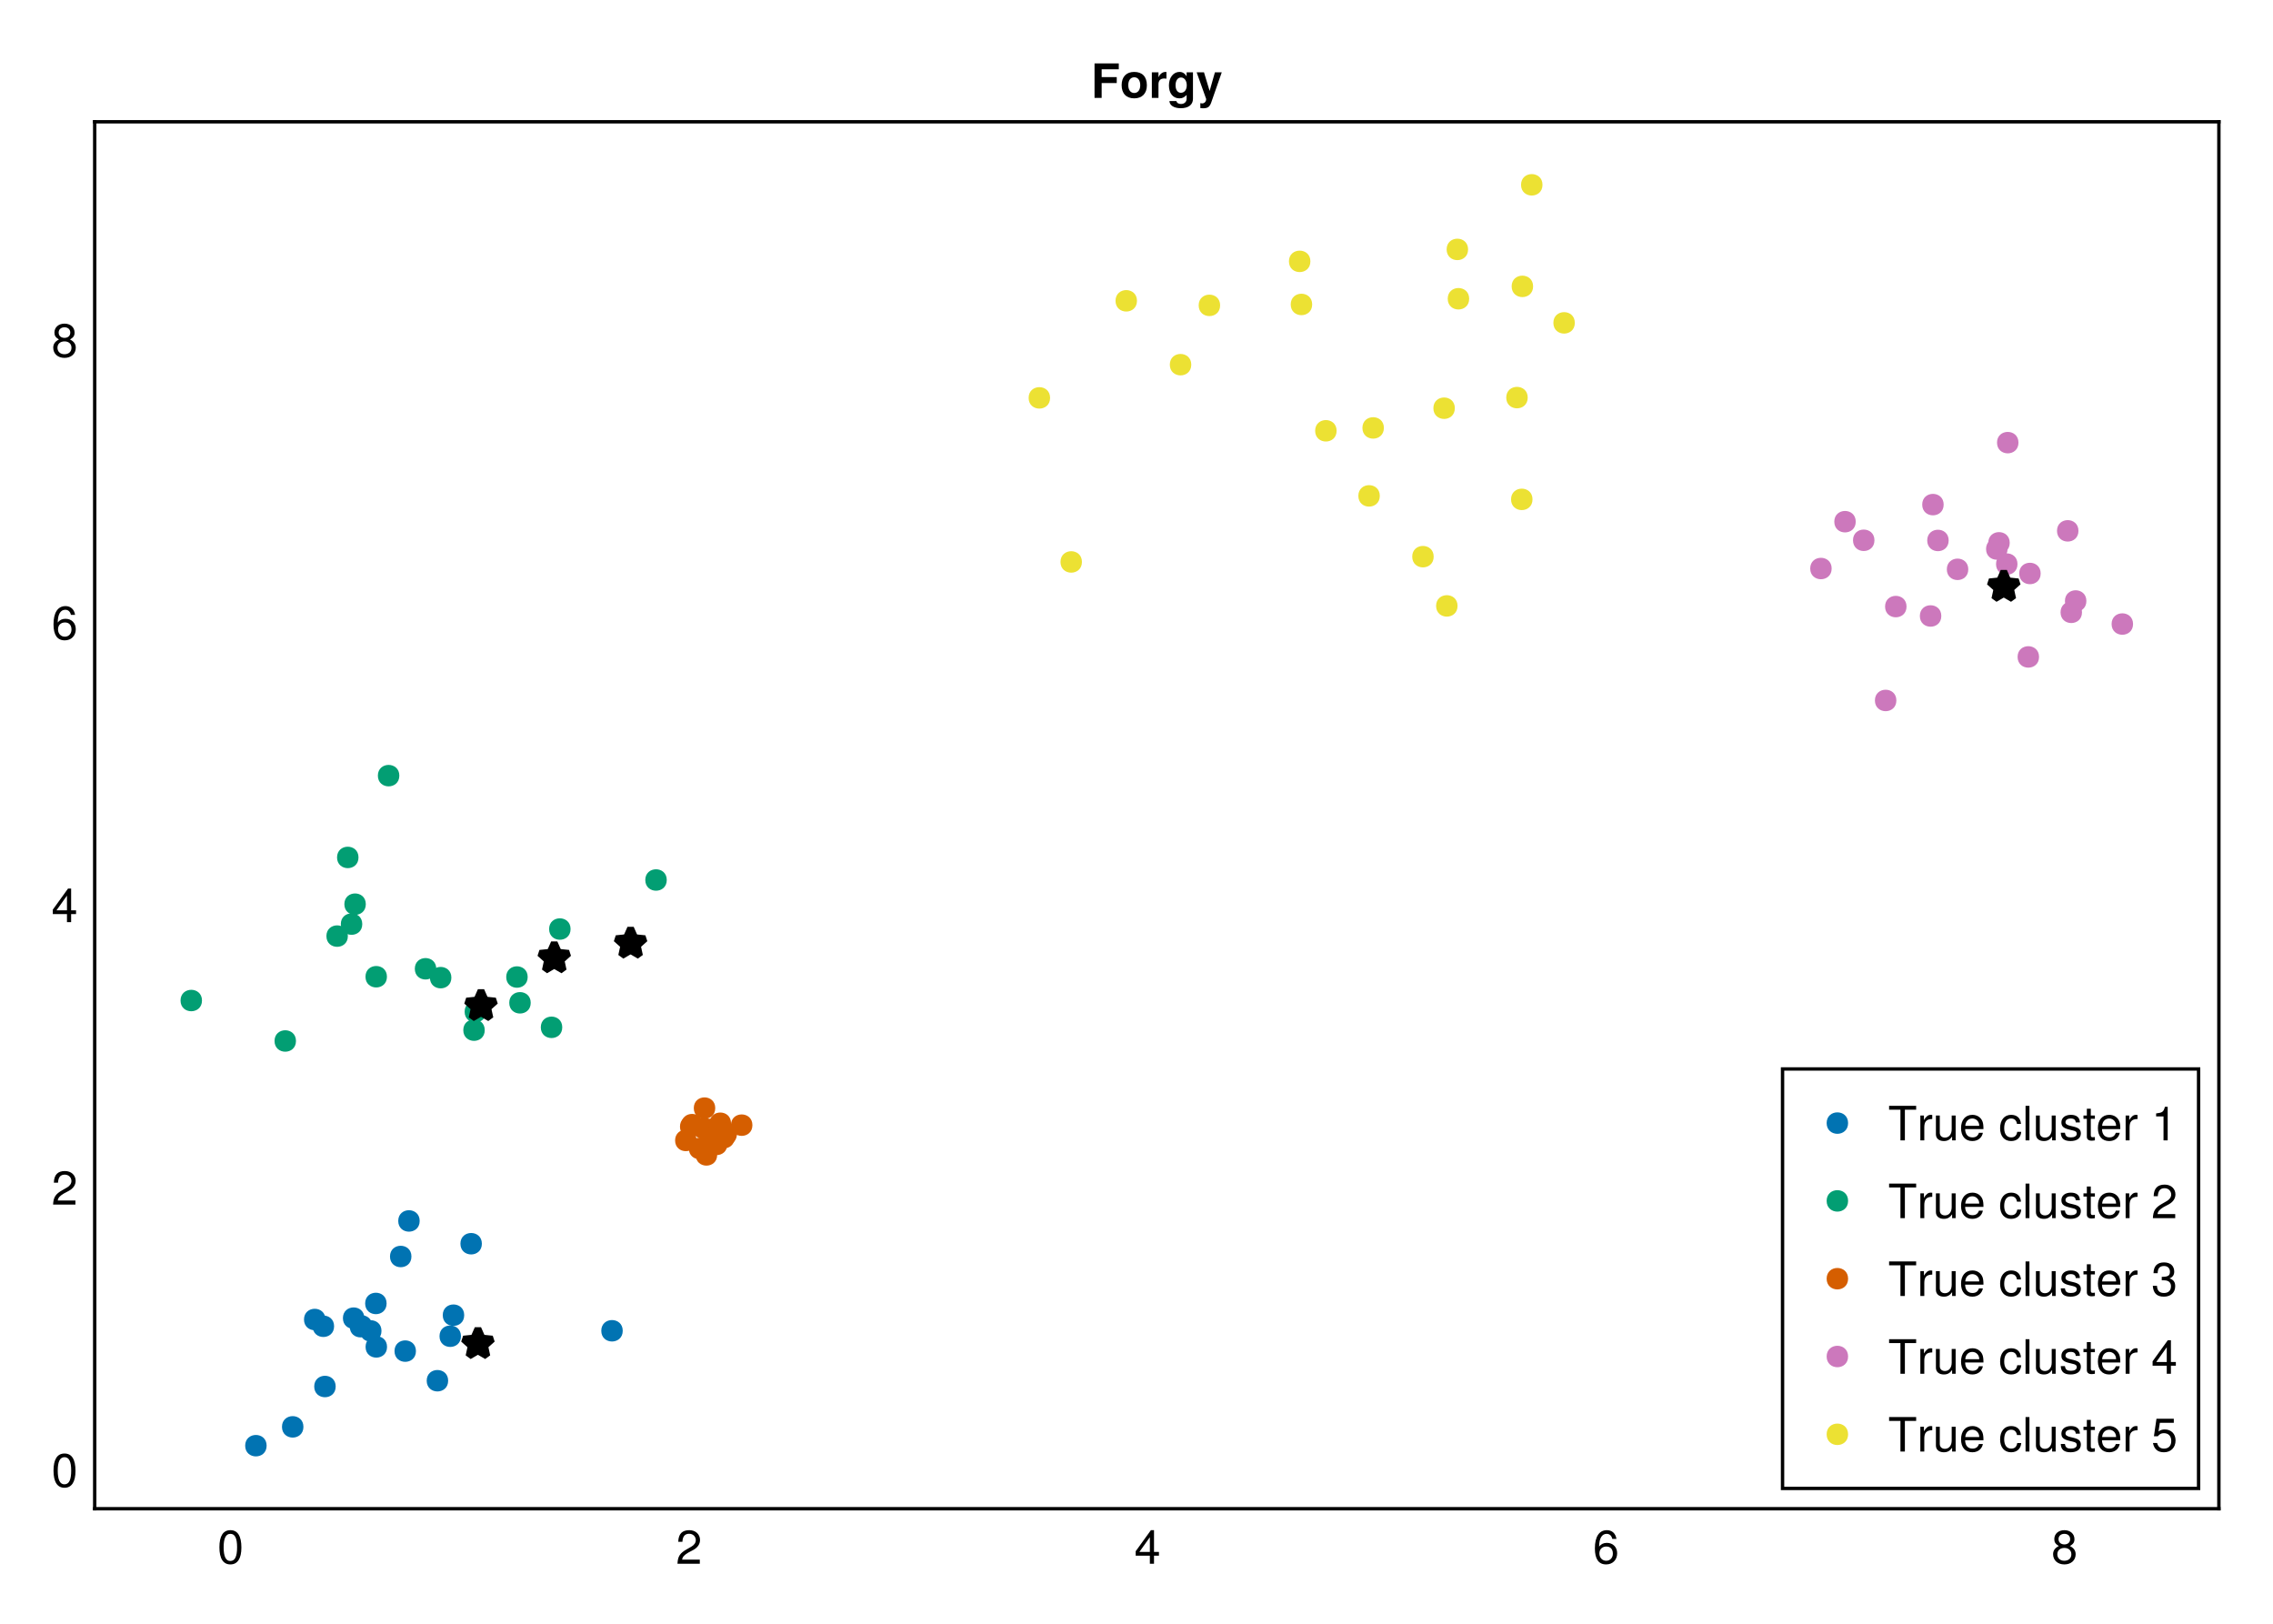 <?xml version="1.0" encoding="UTF-8"?>
<svg xmlns="http://www.w3.org/2000/svg" xmlns:xlink="http://www.w3.org/1999/xlink" width="504" height="360" viewBox="0 0 504 360">
<defs>
<g>
<g id="glyph-0-0-fe8c190a">
<path d="M 5.328 -3.578 C 5.328 -1.141 4.469 0.156 2.891 0.156 C 1.297 0.156 0.453 -1.141 0.453 -3.641 C 0.453 -6.141 1.281 -7.438 2.891 -7.438 C 4.5 -7.438 5.328 -6.156 5.328 -3.578 Z M 4.375 -3.672 C 4.375 -5.656 3.891 -6.625 2.891 -6.625 C 1.891 -6.625 1.391 -5.672 1.391 -3.641 C 1.391 -1.594 1.891 -0.609 2.859 -0.609 C 3.891 -0.609 4.375 -1.547 4.375 -3.672 Z M 4.375 -3.672 "/>
</g>
<g id="glyph-0-1-fe8c190a">
<path d="M 5.359 -5.266 C 5.359 -4.344 4.828 -3.562 3.797 -3.016 C 3.797 -3.016 2.734 -2.453 2.734 -2.453 C 1.828 -1.906 1.484 -1.516 1.391 -0.906 C 1.391 -0.906 5.312 -0.906 5.312 -0.906 C 5.312 -0.906 5.312 0 5.312 0 C 5.312 0 0.359 0 0.359 0 C 0.438 -1.641 0.891 -2.344 2.453 -3.219 C 2.453 -3.219 3.406 -3.766 3.406 -3.766 C 4.078 -4.141 4.422 -4.656 4.422 -5.234 C 4.422 -6.031 3.797 -6.641 2.953 -6.641 C 2.031 -6.641 1.516 -6.109 1.453 -4.859 C 1.453 -4.859 0.531 -4.859 0.531 -4.859 C 0.578 -6.672 1.453 -7.438 2.984 -7.438 C 4.391 -7.438 5.359 -6.516 5.359 -5.266 Z M 5.359 -5.266 "/>
</g>
<g id="glyph-0-2-fe8c190a">
<path d="M 5.453 -1.781 C 5.453 -1.781 4.359 -1.781 4.359 -1.781 C 4.359 -1.781 4.359 0 4.359 0 C 4.359 0 3.438 0 3.438 0 C 3.438 0 3.438 -1.781 3.438 -1.781 C 3.438 -1.781 0.297 -1.781 0.297 -1.781 C 0.297 -1.781 0.297 -2.766 0.297 -2.766 C 0.297 -2.766 3.672 -7.438 3.672 -7.438 C 3.672 -7.438 4.359 -7.438 4.359 -7.438 C 4.359 -7.438 4.359 -2.609 4.359 -2.609 C 4.359 -2.609 5.453 -2.609 5.453 -2.609 C 5.453 -2.609 5.453 -1.781 5.453 -1.781 Z M 3.438 -2.609 C 3.438 -2.609 3.438 -5.875 3.438 -5.875 C 3.438 -5.875 1.109 -2.609 1.109 -2.609 C 1.109 -2.609 3.438 -2.609 3.438 -2.609 Z M 3.438 -2.609 "/>
</g>
<g id="glyph-1-0-fe8c190a">
<path d="M 5.359 -5.266 C 5.359 -4.344 4.828 -3.562 3.797 -3.016 C 3.797 -3.016 2.734 -2.453 2.734 -2.453 C 1.828 -1.906 1.484 -1.516 1.391 -0.906 C 1.391 -0.906 5.312 -0.906 5.312 -0.906 C 5.312 -0.906 5.312 0 5.312 0 C 5.312 0 0.359 0 0.359 0 C 0.438 -1.641 0.891 -2.344 2.453 -3.219 C 2.453 -3.219 3.406 -3.766 3.406 -3.766 C 4.078 -4.141 4.422 -4.656 4.422 -5.234 C 4.422 -6.031 3.797 -6.641 2.953 -6.641 C 2.031 -6.641 1.516 -6.109 1.453 -4.859 C 1.453 -4.859 0.531 -4.859 0.531 -4.859 C 0.578 -6.672 1.453 -7.438 2.984 -7.438 C 4.391 -7.438 5.359 -6.516 5.359 -5.266 Z M 5.359 -5.266 "/>
</g>
<g id="glyph-1-1-fe8c190a">
<path d="M 5.453 -1.781 C 5.453 -1.781 4.359 -1.781 4.359 -1.781 C 4.359 -1.781 4.359 0 4.359 0 C 4.359 0 3.438 0 3.438 0 C 3.438 0 3.438 -1.781 3.438 -1.781 C 3.438 -1.781 0.297 -1.781 0.297 -1.781 C 0.297 -1.781 0.297 -2.766 0.297 -2.766 C 0.297 -2.766 3.672 -7.438 3.672 -7.438 C 3.672 -7.438 4.359 -7.438 4.359 -7.438 C 4.359 -7.438 4.359 -2.609 4.359 -2.609 C 4.359 -2.609 5.453 -2.609 5.453 -2.609 C 5.453 -2.609 5.453 -1.781 5.453 -1.781 Z M 3.438 -2.609 C 3.438 -2.609 3.438 -5.875 3.438 -5.875 C 3.438 -5.875 1.109 -2.609 1.109 -2.609 C 1.109 -2.609 3.438 -2.609 3.438 -2.609 Z M 3.438 -2.609 "/>
</g>
<g id="glyph-1-2-fe8c190a">
<path d="M 5.391 -2.094 C 5.391 -0.75 4.359 0.156 2.891 0.156 C 1.422 0.156 0.391 -0.75 0.391 -2.109 C 0.391 -2.922 0.812 -3.5 1.656 -3.922 C 0.906 -4.391 0.656 -4.766 0.656 -5.453 C 0.656 -6.625 1.578 -7.438 2.891 -7.438 C 4.203 -7.438 5.125 -6.625 5.125 -5.453 C 5.125 -4.75 4.875 -4.375 4.109 -3.922 C 4.969 -3.5 5.391 -2.922 5.391 -2.094 Z M 4.172 -5.438 C 4.172 -6.156 3.672 -6.625 2.891 -6.625 C 2.109 -6.625 1.594 -6.156 1.594 -5.453 C 1.594 -4.75 2.109 -4.281 2.891 -4.281 C 3.672 -4.281 4.172 -4.75 4.172 -5.438 Z M 4.438 -2.094 C 4.438 -2.969 3.812 -3.5 2.891 -3.5 C 1.969 -3.5 1.328 -2.969 1.328 -2.094 C 1.328 -1.219 1.969 -0.656 2.859 -0.656 C 3.812 -0.656 4.438 -1.203 4.438 -2.094 Z M 4.438 -2.094 "/>
</g>
<g id="glyph-1-3-fe8c190a">
<path d="M 6.219 -6.797 C 6.219 -6.797 3.719 -6.797 3.719 -6.797 C 3.719 -6.797 3.719 0 3.719 0 C 3.719 0 2.734 0 2.734 0 C 2.734 0 2.734 -6.797 2.734 -6.797 C 2.734 -6.797 0.219 -6.797 0.219 -6.797 C 0.219 -6.797 0.219 -7.656 0.219 -7.656 C 0.219 -7.656 6.219 -7.656 6.219 -7.656 C 6.219 -7.656 6.219 -6.797 6.219 -6.797 Z M 6.219 -6.797 "/>
</g>
<g id="glyph-1-4-fe8c190a">
<path d="M 3.375 -4.734 C 2.016 -4.719 1.609 -4.094 1.609 -2.859 C 1.609 -2.859 1.609 0 1.609 0 C 1.609 0 0.734 0 0.734 0 C 0.734 0 0.734 -5.5 0.734 -5.5 C 0.734 -5.5 1.531 -5.5 1.531 -5.5 C 1.531 -5.5 1.531 -4.5 1.531 -4.5 C 2.031 -5.328 2.469 -5.656 3.031 -5.656 C 3.156 -5.656 3.219 -5.656 3.375 -5.625 C 3.375 -5.625 3.375 -4.734 3.375 -4.734 Z M 3.375 -4.734 "/>
</g>
<g id="glyph-1-5-fe8c190a">
<path d="M 5.062 0 C 5.062 0 4.281 0 4.281 0 C 4.281 0 4.281 -0.844 4.281 -0.844 C 3.766 -0.125 3.25 0.156 2.438 0.156 C 1.359 0.156 0.688 -0.438 0.688 -1.344 C 0.688 -1.344 0.688 -5.5 0.688 -5.5 C 0.688 -5.5 1.547 -5.5 1.547 -5.5 C 1.547 -5.5 1.547 -1.688 1.547 -1.688 C 1.547 -1.031 2 -0.609 2.688 -0.609 C 3.594 -0.609 4.188 -1.344 4.188 -2.469 C 4.188 -2.469 4.188 -5.5 4.188 -5.5 C 4.188 -5.5 5.062 -5.5 5.062 -5.5 C 5.062 -5.5 5.062 0 5.062 0 Z M 5.062 0 "/>
</g>
<g id="glyph-1-6-fe8c190a">
<path d="M 5.391 -2.5 C 5.391 -2.5 1.328 -2.5 1.328 -2.5 C 1.359 -1.234 2.031 -0.656 2.953 -0.656 C 3.656 -0.656 4.141 -0.938 4.391 -1.672 C 4.391 -1.672 5.266 -1.672 5.266 -1.672 C 5.047 -0.562 4.172 0.156 2.922 0.156 C 1.375 0.156 0.422 -0.906 0.422 -2.719 C 0.422 -4.531 1.406 -5.656 2.938 -5.656 C 3.969 -5.656 4.812 -5.109 5.172 -4.203 C 5.328 -3.797 5.391 -3.297 5.391 -2.5 Z M 4.453 -3.281 C 4.453 -4.141 3.797 -4.844 2.922 -4.844 C 2.047 -4.844 1.422 -4.188 1.359 -3.219 C 1.359 -3.219 4.438 -3.219 4.438 -3.219 C 4.453 -3.234 4.453 -3.281 4.453 -3.281 Z M 4.453 -3.281 "/>
</g>
<g id="glyph-1-7-fe8c190a">
</g>
<g id="glyph-1-8-fe8c190a">
<path d="M 5.016 -1.891 C 4.906 -0.625 4.078 0.156 2.766 0.156 C 1.266 0.156 0.328 -0.922 0.328 -2.703 C 0.328 -4.531 1.297 -5.656 2.766 -5.656 C 4 -5.656 4.844 -5 4.953 -3.656 C 4.953 -3.656 4.062 -3.656 4.062 -3.656 C 3.953 -4.422 3.5 -4.844 2.766 -4.844 C 1.812 -4.844 1.234 -4.078 1.234 -2.703 C 1.234 -1.391 1.812 -0.656 2.781 -0.656 C 3.531 -0.656 3.984 -1.016 4.125 -1.891 C 4.125 -1.891 5.016 -1.891 5.016 -1.891 Z M 5.016 -1.891 "/>
</g>
<g id="glyph-1-9-fe8c190a">
<path d="M 1.578 0 C 1.578 0 0.719 0 0.719 0 C 0.719 0 0.719 -7.656 0.719 -7.656 C 0.719 -7.656 1.578 -7.656 1.578 -7.656 C 1.578 -7.656 1.578 0 1.578 0 Z M 1.578 0 "/>
</g>
<g id="glyph-1-10-fe8c190a">
<path d="M 4.812 -1.547 C 4.812 -0.484 3.938 0.156 2.547 0.156 C 1.109 0.156 0.406 -0.406 0.359 -1.688 C 0.359 -1.688 1.281 -1.688 1.281 -1.688 C 1.391 -0.844 1.844 -0.656 2.625 -0.656 C 3.391 -0.656 3.906 -0.953 3.906 -1.469 C 3.906 -1.875 3.672 -2.047 3.062 -2.188 C 3.062 -2.188 2.234 -2.391 2.234 -2.391 C 0.938 -2.703 0.5 -3.125 0.5 -3.984 C 0.5 -5 1.328 -5.656 2.609 -5.656 C 3.875 -5.656 4.594 -5.047 4.594 -3.969 C 4.594 -3.969 3.672 -3.969 3.672 -3.969 C 3.656 -4.547 3.281 -4.844 2.578 -4.844 C 1.859 -4.844 1.406 -4.531 1.406 -4.016 C 1.406 -3.641 1.719 -3.406 2.422 -3.234 C 2.422 -3.234 3.266 -3.031 3.266 -3.031 C 4.359 -2.766 4.812 -2.359 4.812 -1.547 Z M 4.812 -1.547 "/>
</g>
<g id="glyph-1-11-fe8c190a">
<path d="M 2.672 0 C 2.375 0.047 2.156 0.078 1.953 0.078 C 1.266 0.078 0.891 -0.234 0.891 -0.797 C 0.891 -0.797 0.891 -4.781 0.891 -4.781 C 0.891 -4.781 0.141 -4.781 0.141 -4.781 C 0.141 -4.781 0.141 -5.5 0.141 -5.5 C 0.141 -5.5 0.891 -5.5 0.891 -5.5 C 0.891 -5.5 0.891 -7.016 0.891 -7.016 C 0.891 -7.016 1.766 -7.016 1.766 -7.016 C 1.766 -7.016 1.766 -5.5 1.766 -5.5 C 1.766 -5.5 2.672 -5.5 2.672 -5.5 C 2.672 -5.5 2.672 -4.781 2.672 -4.781 C 2.672 -4.781 1.766 -4.781 1.766 -4.781 C 1.766 -4.781 1.766 -1.188 1.766 -1.188 C 1.766 -0.797 1.875 -0.688 2.25 -0.688 C 2.422 -0.688 2.547 -0.703 2.672 -0.734 C 2.672 -0.734 2.672 0 2.672 0 Z M 2.672 0 "/>
</g>
<g id="glyph-1-12-fe8c190a">
<path d="M 5.312 -2.156 C 5.312 -0.75 4.328 0.156 2.797 0.156 C 1.266 0.156 0.453 -0.594 0.344 -2.25 C 0.344 -2.25 1.266 -2.25 1.266 -2.25 C 1.328 -1.172 1.812 -0.656 2.828 -0.656 C 3.797 -0.656 4.375 -1.219 4.375 -2.156 C 4.375 -2.984 3.844 -3.469 2.828 -3.469 C 2.828 -3.469 2.328 -3.469 2.328 -3.469 C 2.328 -3.469 2.328 -4.234 2.328 -4.234 C 3.797 -4.234 4.141 -4.562 4.141 -5.359 C 4.141 -6.156 3.656 -6.641 2.828 -6.641 C 1.891 -6.641 1.438 -6.141 1.422 -5.047 C 1.422 -5.047 0.5 -5.047 0.5 -5.047 C 0.531 -6.625 1.328 -7.438 2.828 -7.438 C 4.234 -7.438 5.094 -6.672 5.094 -5.391 C 5.094 -4.656 4.75 -4.172 4.047 -3.891 C 4.953 -3.594 5.312 -3.062 5.312 -2.156 Z M 5.312 -2.156 "/>
</g>
<g id="glyph-1-13-fe8c190a">
<path d="M 5.391 -2.469 C 5.391 -0.891 4.344 0.156 2.828 0.156 C 1.516 0.156 0.672 -0.438 0.375 -1.906 C 0.375 -1.906 1.297 -1.906 1.297 -1.906 C 1.516 -1.078 2 -0.656 2.812 -0.656 C 3.828 -0.656 4.438 -1.266 4.438 -2.344 C 4.438 -3.438 3.812 -4.078 2.812 -4.078 C 2.234 -4.078 1.875 -3.906 1.453 -3.391 C 1.453 -3.391 0.594 -3.391 0.594 -3.391 C 0.594 -3.391 1.156 -7.281 1.156 -7.281 C 1.156 -7.281 5 -7.281 5 -7.281 C 5 -7.281 5 -6.375 5 -6.375 C 5 -6.375 1.906 -6.375 1.906 -6.375 C 1.906 -6.375 1.609 -4.453 1.609 -4.453 C 2.031 -4.766 2.453 -4.906 2.984 -4.906 C 4.406 -4.906 5.391 -3.938 5.391 -2.469 Z M 5.391 -2.469 "/>
</g>
<g id="glyph-2-0-fe8c190a">
<path d="M 5.391 -2.312 C 5.391 -0.844 4.375 0.156 2.953 0.156 C 1.25 0.156 0.453 -1.078 0.453 -3.391 C 0.453 -5.984 1.391 -7.438 3.125 -7.438 C 4.25 -7.438 5.047 -6.719 5.234 -5.5 C 5.234 -5.5 4.312 -5.5 4.312 -5.5 C 4.156 -6.219 3.703 -6.625 3.062 -6.625 C 2 -6.625 1.406 -5.625 1.391 -3.797 C 1.797 -4.344 2.375 -4.625 3.109 -4.625 C 4.438 -4.625 5.391 -3.703 5.391 -2.312 Z M 4.438 -2.234 C 4.438 -3.234 3.891 -3.812 3 -3.812 C 2.078 -3.812 1.453 -3.219 1.453 -2.281 C 1.453 -1.328 2.094 -0.656 2.969 -0.656 C 3.812 -0.656 4.438 -1.297 4.438 -2.234 Z M 4.438 -2.234 "/>
</g>
<g id="glyph-3-0-fe8c190a">
<path d="M 5.328 -3.578 C 5.328 -1.141 4.469 0.156 2.891 0.156 C 1.297 0.156 0.453 -1.141 0.453 -3.641 C 0.453 -6.141 1.281 -7.438 2.891 -7.438 C 4.5 -7.438 5.328 -6.156 5.328 -3.578 Z M 4.375 -3.672 C 4.375 -5.656 3.891 -6.625 2.891 -6.625 C 1.891 -6.625 1.391 -5.672 1.391 -3.641 C 1.391 -1.594 1.891 -0.609 2.859 -0.609 C 3.891 -0.609 4.375 -1.547 4.375 -3.672 Z M 4.375 -3.672 "/>
</g>
<g id="glyph-4-0-fe8c190a">
<path d="M 5.391 -2.312 C 5.391 -0.844 4.375 0.156 2.953 0.156 C 1.25 0.156 0.453 -1.078 0.453 -3.391 C 0.453 -5.984 1.391 -7.438 3.125 -7.438 C 4.25 -7.438 5.047 -6.719 5.234 -5.5 C 5.234 -5.5 4.312 -5.5 4.312 -5.5 C 4.156 -6.219 3.703 -6.625 3.062 -6.625 C 2 -6.625 1.406 -5.625 1.391 -3.797 C 1.797 -4.344 2.375 -4.625 3.109 -4.625 C 4.438 -4.625 5.391 -3.703 5.391 -2.312 Z M 4.438 -2.234 C 4.438 -3.234 3.891 -3.812 3 -3.812 C 2.078 -3.812 1.453 -3.219 1.453 -2.281 C 1.453 -1.328 2.094 -0.656 2.969 -0.656 C 3.812 -0.656 4.438 -1.297 4.438 -2.234 Z M 4.438 -2.234 "/>
</g>
<g id="glyph-5-0-fe8c190a">
<path d="M 5.391 -2.094 C 5.391 -0.75 4.359 0.156 2.891 0.156 C 1.422 0.156 0.391 -0.75 0.391 -2.109 C 0.391 -2.922 0.812 -3.5 1.656 -3.922 C 0.906 -4.391 0.656 -4.766 0.656 -5.453 C 0.656 -6.625 1.578 -7.438 2.891 -7.438 C 4.203 -7.438 5.125 -6.625 5.125 -5.453 C 5.125 -4.75 4.875 -4.375 4.109 -3.922 C 4.969 -3.5 5.391 -2.922 5.391 -2.094 Z M 4.172 -5.438 C 4.172 -6.156 3.672 -6.625 2.891 -6.625 C 2.109 -6.625 1.594 -6.156 1.594 -5.453 C 1.594 -4.75 2.109 -4.281 2.891 -4.281 C 3.672 -4.281 4.172 -4.75 4.172 -5.438 Z M 4.438 -2.094 C 4.438 -2.969 3.812 -3.5 2.891 -3.5 C 1.969 -3.5 1.328 -2.969 1.328 -2.094 C 1.328 -1.219 1.969 -0.656 2.859 -0.656 C 3.812 -0.656 4.438 -1.203 4.438 -2.094 Z M 4.438 -2.094 "/>
</g>
<g id="glyph-6-0-fe8c190a">
<path d="M 6.156 -6.344 C 6.156 -6.344 2.359 -6.344 2.359 -6.344 C 2.359 -6.344 2.359 -4.609 2.359 -4.609 C 2.359 -4.609 5.703 -4.609 5.703 -4.609 C 5.703 -4.609 5.703 -3.297 5.703 -3.297 C 5.703 -3.297 2.359 -3.297 2.359 -3.297 C 2.359 -3.297 2.359 0 2.359 0 C 2.359 0 0.781 0 0.781 0 C 0.781 0 0.781 -7.656 0.781 -7.656 C 0.781 -7.656 6.156 -7.656 6.156 -7.656 C 6.156 -7.656 6.156 -6.344 6.156 -6.344 Z M 6.156 -6.344 "/>
</g>
<g id="glyph-6-1-fe8c190a">
<path d="M 5.969 -2.797 C 5.969 -0.969 4.891 0.094 3.172 0.094 C 1.422 0.094 0.375 -0.969 0.375 -2.828 C 0.375 -4.688 1.422 -5.766 3.156 -5.766 C 4.938 -5.766 5.969 -4.719 5.969 -2.797 Z M 4.5 -2.812 C 4.5 -3.922 3.984 -4.578 3.172 -4.578 C 2.375 -4.578 1.844 -3.922 1.844 -2.828 C 1.844 -1.75 2.375 -1.094 3.172 -1.094 C 3.953 -1.094 4.5 -1.75 4.5 -2.812 Z M 4.5 -2.812 "/>
</g>
<g id="glyph-6-2-fe8c190a">
<path d="M 5.656 -5.672 C 5.656 -5.672 3.312 1.047 3.312 1.047 C 2.922 2.125 2.422 2.297 1.422 2.297 C 1.25 2.297 1.125 2.281 0.906 2.25 C 0.906 2.25 0.906 1.156 0.906 1.156 C 1.094 1.203 1.172 1.219 1.297 1.219 C 1.812 1.219 2.203 0.812 2.203 0.266 C 2.203 0.266 2.203 0.234 2.203 0.234 C 2.203 0.234 0.094 -5.672 0.094 -5.672 C 0.094 -5.672 1.719 -5.672 1.719 -5.672 C 1.719 -5.672 2.969 -1.547 2.969 -1.547 C 2.969 -1.547 4.141 -5.672 4.141 -5.672 C 4.141 -5.672 5.656 -5.672 5.656 -5.672 Z M 5.656 -5.672 "/>
</g>
<g id="glyph-7-0-fe8c190a">
<path d="M 3.891 -4.266 C 3.688 -4.297 3.578 -4.312 3.422 -4.312 C 2.562 -4.312 2.125 -3.875 2.125 -3.016 C 2.125 -3.016 2.125 0 2.125 0 C 2.125 0 0.656 0 0.656 0 C 0.656 0 0.656 -5.672 0.656 -5.672 C 0.656 -5.672 2.125 -5.672 2.125 -5.672 C 2.125 -5.672 2.125 -4.562 2.125 -4.562 C 2.453 -5.328 3.031 -5.766 3.703 -5.766 C 3.75 -5.766 3.797 -5.766 3.891 -5.75 C 3.891 -5.75 3.891 -4.266 3.891 -4.266 Z M 3.891 -4.266 "/>
</g>
<g id="glyph-8-0-fe8c190a">
<path d="M 5.688 0.188 C 5.688 1.516 4.688 2.281 2.984 2.281 C 1.422 2.281 0.5 1.609 0.469 0.688 C 0.469 0.688 2 0.688 2 0.688 C 2.109 1.109 2.484 1.344 3.031 1.344 C 3.766 1.344 4.281 0.875 4.281 0.188 C 4.281 0.188 4.281 -0.656 4.281 -0.656 C 3.734 -0.109 3.344 0.094 2.672 0.094 C 1.281 0.094 0.359 -1.016 0.359 -2.766 C 0.359 -4.531 1.359 -5.766 2.703 -5.766 C 3.359 -5.766 3.844 -5.469 4.281 -4.797 C 4.281 -4.797 4.281 -5.672 4.281 -5.672 C 4.281 -5.672 5.688 -5.672 5.688 -5.672 C 5.688 -5.672 5.688 0.188 5.688 0.188 Z M 4.312 -2.797 C 4.312 -3.844 3.766 -4.531 3.031 -4.531 C 2.312 -4.531 1.828 -3.859 1.828 -2.797 C 1.828 -1.766 2.312 -1.141 3 -1.141 C 3.766 -1.141 4.312 -1.766 4.312 -2.797 Z M 4.312 -2.797 "/>
</g>
<g id="glyph-9-0-fe8c190a">
<path d="M 6.219 -6.797 C 6.219 -6.797 3.719 -6.797 3.719 -6.797 C 3.719 -6.797 3.719 0 3.719 0 C 3.719 0 2.734 0 2.734 0 C 2.734 0 2.734 -6.797 2.734 -6.797 C 2.734 -6.797 0.219 -6.797 0.219 -6.797 C 0.219 -6.797 0.219 -7.656 0.219 -7.656 C 0.219 -7.656 6.219 -7.656 6.219 -7.656 C 6.219 -7.656 6.219 -6.797 6.219 -6.797 Z M 6.219 -6.797 "/>
</g>
<g id="glyph-9-1-fe8c190a">
<path d="M 3.375 -4.734 C 2.016 -4.719 1.609 -4.094 1.609 -2.859 C 1.609 -2.859 1.609 0 1.609 0 C 1.609 0 0.734 0 0.734 0 C 0.734 0 0.734 -5.5 0.734 -5.5 C 0.734 -5.5 1.531 -5.5 1.531 -5.5 C 1.531 -5.5 1.531 -4.5 1.531 -4.5 C 2.031 -5.328 2.469 -5.656 3.031 -5.656 C 3.156 -5.656 3.219 -5.656 3.375 -5.625 C 3.375 -5.625 3.375 -4.734 3.375 -4.734 Z M 3.375 -4.734 "/>
</g>
<g id="glyph-9-2-fe8c190a">
<path d="M 5.062 0 C 5.062 0 4.281 0 4.281 0 C 4.281 0 4.281 -0.844 4.281 -0.844 C 3.766 -0.125 3.25 0.156 2.438 0.156 C 1.359 0.156 0.688 -0.438 0.688 -1.344 C 0.688 -1.344 0.688 -5.5 0.688 -5.5 C 0.688 -5.5 1.547 -5.5 1.547 -5.5 C 1.547 -5.5 1.547 -1.688 1.547 -1.688 C 1.547 -1.031 2 -0.609 2.688 -0.609 C 3.594 -0.609 4.188 -1.344 4.188 -2.469 C 4.188 -2.469 4.188 -5.5 4.188 -5.5 C 4.188 -5.5 5.062 -5.5 5.062 -5.5 C 5.062 -5.5 5.062 0 5.062 0 Z M 5.062 0 "/>
</g>
<g id="glyph-9-3-fe8c190a">
<path d="M 5.391 -2.5 C 5.391 -2.5 1.328 -2.5 1.328 -2.5 C 1.359 -1.234 2.031 -0.656 2.953 -0.656 C 3.656 -0.656 4.141 -0.938 4.391 -1.672 C 4.391 -1.672 5.266 -1.672 5.266 -1.672 C 5.047 -0.562 4.172 0.156 2.922 0.156 C 1.375 0.156 0.422 -0.906 0.422 -2.719 C 0.422 -4.531 1.406 -5.656 2.938 -5.656 C 3.969 -5.656 4.812 -5.109 5.172 -4.203 C 5.328 -3.797 5.391 -3.297 5.391 -2.5 Z M 4.453 -3.281 C 4.453 -4.141 3.797 -4.844 2.922 -4.844 C 2.047 -4.844 1.422 -4.188 1.359 -3.219 C 1.359 -3.219 4.438 -3.219 4.438 -3.219 C 4.453 -3.234 4.453 -3.281 4.453 -3.281 Z M 4.453 -3.281 "/>
</g>
<g id="glyph-9-4-fe8c190a">
</g>
<g id="glyph-9-5-fe8c190a">
<path d="M 5.016 -1.891 C 4.906 -0.625 4.078 0.156 2.766 0.156 C 1.266 0.156 0.328 -0.922 0.328 -2.703 C 0.328 -4.531 1.297 -5.656 2.766 -5.656 C 4 -5.656 4.844 -5 4.953 -3.656 C 4.953 -3.656 4.062 -3.656 4.062 -3.656 C 3.953 -4.422 3.5 -4.844 2.766 -4.844 C 1.812 -4.844 1.234 -4.078 1.234 -2.703 C 1.234 -1.391 1.812 -0.656 2.781 -0.656 C 3.531 -0.656 3.984 -1.016 4.125 -1.891 C 4.125 -1.891 5.016 -1.891 5.016 -1.891 Z M 5.016 -1.891 "/>
</g>
<g id="glyph-9-6-fe8c190a">
<path d="M 1.578 0 C 1.578 0 0.719 0 0.719 0 C 0.719 0 0.719 -7.656 0.719 -7.656 C 0.719 -7.656 1.578 -7.656 1.578 -7.656 C 1.578 -7.656 1.578 0 1.578 0 Z M 1.578 0 "/>
</g>
<g id="glyph-9-7-fe8c190a">
<path d="M 4.812 -1.547 C 4.812 -0.484 3.938 0.156 2.547 0.156 C 1.109 0.156 0.406 -0.406 0.359 -1.688 C 0.359 -1.688 1.281 -1.688 1.281 -1.688 C 1.391 -0.844 1.844 -0.656 2.625 -0.656 C 3.391 -0.656 3.906 -0.953 3.906 -1.469 C 3.906 -1.875 3.672 -2.047 3.062 -2.188 C 3.062 -2.188 2.234 -2.391 2.234 -2.391 C 0.938 -2.703 0.5 -3.125 0.5 -3.984 C 0.5 -5 1.328 -5.656 2.609 -5.656 C 3.875 -5.656 4.594 -5.047 4.594 -3.969 C 4.594 -3.969 3.672 -3.969 3.672 -3.969 C 3.656 -4.547 3.281 -4.844 2.578 -4.844 C 1.859 -4.844 1.406 -4.531 1.406 -4.016 C 1.406 -3.641 1.719 -3.406 2.422 -3.234 C 2.422 -3.234 3.266 -3.031 3.266 -3.031 C 4.359 -2.766 4.812 -2.359 4.812 -1.547 Z M 4.812 -1.547 "/>
</g>
<g id="glyph-9-8-fe8c190a">
<path d="M 2.672 0 C 2.375 0.047 2.156 0.078 1.953 0.078 C 1.266 0.078 0.891 -0.234 0.891 -0.797 C 0.891 -0.797 0.891 -4.781 0.891 -4.781 C 0.891 -4.781 0.141 -4.781 0.141 -4.781 C 0.141 -4.781 0.141 -5.5 0.141 -5.5 C 0.141 -5.5 0.891 -5.5 0.891 -5.5 C 0.891 -5.5 0.891 -7.016 0.891 -7.016 C 0.891 -7.016 1.766 -7.016 1.766 -7.016 C 1.766 -7.016 1.766 -5.5 1.766 -5.5 C 1.766 -5.5 2.672 -5.5 2.672 -5.5 C 2.672 -5.5 2.672 -4.781 2.672 -4.781 C 2.672 -4.781 1.766 -4.781 1.766 -4.781 C 1.766 -4.781 1.766 -1.188 1.766 -1.188 C 1.766 -0.797 1.875 -0.688 2.25 -0.688 C 2.422 -0.688 2.547 -0.703 2.672 -0.734 C 2.672 -0.734 2.672 0 2.672 0 Z M 2.672 0 "/>
</g>
<g id="glyph-9-9-fe8c190a">
<path d="M 3.641 0 C 3.641 0 2.719 0 2.719 0 C 2.719 0 2.719 -5.297 2.719 -5.297 C 2.719 -5.297 1.078 -5.297 1.078 -5.297 C 1.078 -5.297 1.078 -5.969 1.078 -5.969 C 2.5 -6.141 2.703 -6.297 3.031 -7.438 C 3.031 -7.438 3.641 -7.438 3.641 -7.438 C 3.641 -7.438 3.641 0 3.641 0 Z M 3.641 0 "/>
</g>
<g id="glyph-9-10-fe8c190a">
<path d="M 5.359 -5.266 C 5.359 -4.344 4.828 -3.562 3.797 -3.016 C 3.797 -3.016 2.734 -2.453 2.734 -2.453 C 1.828 -1.906 1.484 -1.516 1.391 -0.906 C 1.391 -0.906 5.312 -0.906 5.312 -0.906 C 5.312 -0.906 5.312 0 5.312 0 C 5.312 0 0.359 0 0.359 0 C 0.438 -1.641 0.891 -2.344 2.453 -3.219 C 2.453 -3.219 3.406 -3.766 3.406 -3.766 C 4.078 -4.141 4.422 -4.656 4.422 -5.234 C 4.422 -6.031 3.797 -6.641 2.953 -6.641 C 2.031 -6.641 1.516 -6.109 1.453 -4.859 C 1.453 -4.859 0.531 -4.859 0.531 -4.859 C 0.578 -6.672 1.453 -7.438 2.984 -7.438 C 4.391 -7.438 5.359 -6.516 5.359 -5.266 Z M 5.359 -5.266 "/>
</g>
</g>
</defs>
<rect x="-50.4" y="-36" width="604.8" height="432" fill="rgb(100%, 100%, 100%)" fill-opacity="1"/>
<path fill-rule="nonzero" fill="rgb(100%, 100%, 100%)" fill-opacity="1" d="M 21 334.5 L 492 334.5 L 492 27 L 21 27 Z M 21 334.5 "/>
<g fill="rgb(0%, 0%, 0%)" fill-opacity="1">
<use xlink:href="#glyph-0-0-fe8c190a" x="48.197" y="346.693"/>
</g>
<g fill="rgb(0%, 0%, 0%)" fill-opacity="1">
<use xlink:href="#glyph-1-0-fe8c190a" x="149.86" y="346.693"/>
</g>
<g fill="rgb(0%, 0%, 0%)" fill-opacity="1">
<use xlink:href="#glyph-1-1-fe8c190a" x="251.523" y="346.693"/>
</g>
<g fill="rgb(0%, 0%, 0%)" fill-opacity="1">
<use xlink:href="#glyph-2-0-fe8c190a" x="353.187" y="346.693"/>
</g>
<g fill="rgb(0%, 0%, 0%)" fill-opacity="1">
<use xlink:href="#glyph-1-2-fe8c190a" x="454.85" y="346.693"/>
</g>
<g fill="rgb(0%, 0%, 0%)" fill-opacity="1">
<use xlink:href="#glyph-3-0-fe8c190a" x="11.412" y="329.697"/>
</g>
<g fill="rgb(0%, 0%, 0%)" fill-opacity="1">
<use xlink:href="#glyph-0-1-fe8c190a" x="11.412" y="267.07"/>
</g>
<g fill="rgb(0%, 0%, 0%)" fill-opacity="1">
<use xlink:href="#glyph-0-2-fe8c190a" x="11.412" y="204.444"/>
</g>
<g fill="rgb(0%, 0%, 0%)" fill-opacity="1">
<use xlink:href="#glyph-4-0-fe8c190a" x="11.412" y="141.817"/>
</g>
<g fill="rgb(0%, 0%, 0%)" fill-opacity="1">
<use xlink:href="#glyph-5-0-fe8c190a" x="11.412" y="79.19"/>
</g>
<g fill="rgb(0%, 0%, 0%)" fill-opacity="1">
<use xlink:href="#glyph-6-0-fe8c190a" x="241.915" y="21.711"/>
</g>
<g fill="rgb(0%, 0%, 0%)" fill-opacity="1">
<use xlink:href="#glyph-6-1-fe8c190a" x="248.331" y="21.711"/>
</g>
<g fill="rgb(0%, 0%, 0%)" fill-opacity="1">
<use xlink:href="#glyph-7-0-fe8c190a" x="254.747" y="21.711"/>
</g>
<g fill="rgb(0%, 0%, 0%)" fill-opacity="1">
<use xlink:href="#glyph-8-0-fe8c190a" x="258.831" y="21.711"/>
</g>
<g fill="rgb(0%, 0%, 0%)" fill-opacity="1">
<use xlink:href="#glyph-6-2-fe8c190a" x="265.246" y="21.711"/>
</g>
<path fill-rule="nonzero" fill="rgb(0.392%, 45.098%, 69.804%)" fill-opacity="1" d="M 72.164 292.547 C 72.164 289.375 67.406 289.375 67.406 292.547 C 67.406 295.723 72.164 295.723 72.164 292.547 Z M 72.164 292.547 "/>
<path fill-rule="nonzero" fill="rgb(0.392%, 45.098%, 69.804%)" fill-opacity="1" d="M 74.082 294.047 C 74.082 290.875 69.324 290.875 69.324 294.047 C 69.324 297.219 74.082 297.219 74.082 294.047 Z M 74.082 294.047 "/>
<path fill-rule="nonzero" fill="rgb(0.392%, 45.098%, 69.804%)" fill-opacity="1" d="M 102.93 291.59 C 102.93 288.418 98.172 288.418 98.172 291.59 C 98.172 294.762 102.93 294.762 102.93 291.59 Z M 102.93 291.59 "/>
<path fill-rule="nonzero" fill="rgb(0.392%, 45.098%, 69.804%)" fill-opacity="1" d="M 82.535 293.977 C 82.535 290.805 77.777 290.805 77.777 293.977 C 77.777 297.148 82.535 297.148 82.535 293.977 Z M 82.535 293.977 "/>
<path fill-rule="nonzero" fill="rgb(0.392%, 45.098%, 69.804%)" fill-opacity="1" d="M 93.059 270.695 C 93.059 267.523 88.301 267.523 88.301 270.695 C 88.301 273.867 93.059 273.867 93.059 270.695 Z M 93.059 270.695 "/>
<path fill-rule="nonzero" fill="rgb(0.392%, 45.098%, 69.804%)" fill-opacity="1" d="M 92.23 299.555 C 92.23 296.383 87.473 296.383 87.473 299.555 C 87.473 302.727 92.23 302.727 92.23 299.555 Z M 92.23 299.555 "/>
<path fill-rule="nonzero" fill="rgb(0.392%, 45.098%, 69.804%)" fill-opacity="1" d="M 106.848 275.746 C 106.848 272.574 102.09 272.574 102.09 275.746 C 102.09 278.918 106.848 278.918 106.848 275.746 Z M 106.848 275.746 "/>
<path fill-rule="nonzero" fill="rgb(0.392%, 45.098%, 69.804%)" fill-opacity="1" d="M 85.723 288.988 C 85.723 285.816 80.965 285.816 80.965 288.988 C 80.965 292.16 85.723 292.16 85.723 288.988 Z M 85.723 288.988 "/>
<path fill-rule="nonzero" fill="rgb(0.392%, 45.098%, 69.804%)" fill-opacity="1" d="M 91.23 278.578 C 91.23 275.406 86.473 275.406 86.473 278.578 C 86.473 281.75 91.23 281.75 91.23 278.578 Z M 91.23 278.578 "/>
<path fill-rule="nonzero" fill="rgb(0.392%, 45.098%, 69.804%)" fill-opacity="1" d="M 99.371 306.121 C 99.371 302.949 94.613 302.949 94.613 306.121 C 94.613 309.293 99.371 309.293 99.371 306.121 Z M 99.371 306.121 "/>
<path fill-rule="nonzero" fill="rgb(0.392%, 45.098%, 69.804%)" fill-opacity="1" d="M 102.211 296.254 C 102.211 293.082 97.453 293.082 97.453 296.254 C 97.453 299.426 102.211 299.426 102.211 296.254 Z M 102.211 296.254 "/>
<path fill-rule="nonzero" fill="rgb(0.392%, 45.098%, 69.804%)" fill-opacity="1" d="M 74.434 307.402 C 74.434 304.23 69.672 304.23 69.672 307.402 C 69.672 310.578 74.434 310.578 74.434 307.402 Z M 74.434 307.402 "/>
<path fill-rule="nonzero" fill="rgb(0.392%, 45.098%, 69.804%)" fill-opacity="1" d="M 59.121 320.523 C 59.121 317.352 54.363 317.352 54.363 320.523 C 54.363 323.695 59.121 323.695 59.121 320.523 Z M 59.121 320.523 "/>
<path fill-rule="nonzero" fill="rgb(0.392%, 45.098%, 69.804%)" fill-opacity="1" d="M 84.59 295.082 C 84.59 291.91 79.832 291.91 79.832 295.082 C 79.832 298.258 84.59 298.258 84.59 295.082 Z M 84.59 295.082 "/>
<path fill-rule="nonzero" fill="rgb(0.392%, 45.098%, 69.804%)" fill-opacity="1" d="M 82.312 294.137 C 82.312 290.965 77.555 290.965 77.555 294.137 C 77.555 297.309 82.312 297.309 82.312 294.137 Z M 82.312 294.137 "/>
<path fill-rule="nonzero" fill="rgb(0.392%, 45.098%, 69.804%)" fill-opacity="1" d="M 67.281 316.348 C 67.281 313.176 62.523 313.176 62.523 316.348 C 62.523 319.523 67.281 319.523 67.281 316.348 Z M 67.281 316.348 "/>
<path fill-rule="nonzero" fill="rgb(0.392%, 45.098%, 69.804%)" fill-opacity="1" d="M 108.352 297.93 C 108.352 294.758 103.594 294.758 103.594 297.93 C 103.594 301.102 108.352 301.102 108.352 297.93 Z M 108.352 297.93 "/>
<path fill-rule="nonzero" fill="rgb(0.392%, 45.098%, 69.804%)" fill-opacity="1" d="M 80.793 292.246 C 80.793 289.074 76.035 289.074 76.035 292.246 C 76.035 295.418 80.793 295.418 80.793 292.246 Z M 80.793 292.246 "/>
<path fill-rule="nonzero" fill="rgb(0.392%, 45.098%, 69.804%)" fill-opacity="1" d="M 138.082 295.047 C 138.082 291.875 133.324 291.875 133.324 295.047 C 133.324 298.219 138.082 298.219 138.082 295.047 Z M 138.082 295.047 "/>
<path fill-rule="nonzero" fill="rgb(0.392%, 45.098%, 69.804%)" fill-opacity="1" d="M 85.82 298.621 C 85.82 295.445 81.059 295.445 81.059 298.621 C 81.059 301.793 85.82 301.793 85.82 298.621 Z M 85.82 298.621 "/>
<path fill-rule="nonzero" fill="rgb(0.784%, 61.961%, 45.098%)" fill-opacity="1" d="M 126.516 205.977 C 126.516 202.805 121.758 202.805 121.758 205.977 C 121.758 209.148 126.516 209.148 126.516 205.977 Z M 126.516 205.977 "/>
<path fill-rule="nonzero" fill="rgb(0.784%, 61.961%, 45.098%)" fill-opacity="1" d="M 79.492 190.102 C 79.492 186.93 74.734 186.93 74.734 190.102 C 74.734 193.273 79.492 193.273 79.492 190.102 Z M 79.492 190.102 "/>
<path fill-rule="nonzero" fill="rgb(0.784%, 61.961%, 45.098%)" fill-opacity="1" d="M 81.113 200.465 C 81.113 197.293 76.355 197.293 76.355 200.465 C 76.355 203.637 81.113 203.637 81.113 200.465 Z M 81.113 200.465 "/>
<path fill-rule="nonzero" fill="rgb(0.784%, 61.961%, 45.098%)" fill-opacity="1" d="M 117.004 216.617 C 117.004 213.445 112.246 213.445 112.246 216.617 C 112.246 219.789 117.004 219.789 117.004 216.617 Z M 117.004 216.617 "/>
<path fill-rule="nonzero" fill="rgb(0.784%, 61.961%, 45.098%)" fill-opacity="1" d="M 100.086 216.754 C 100.086 213.582 95.328 213.582 95.328 216.754 C 95.328 219.926 100.086 219.926 100.086 216.754 Z M 100.086 216.754 "/>
<path fill-rule="nonzero" fill="rgb(0.784%, 61.961%, 45.098%)" fill-opacity="1" d="M 85.797 216.551 C 85.797 213.379 81.039 213.379 81.039 216.551 C 81.039 219.727 85.797 219.727 85.797 216.551 Z M 85.797 216.551 "/>
<path fill-rule="nonzero" fill="rgb(0.784%, 61.961%, 45.098%)" fill-opacity="1" d="M 65.629 230.797 C 65.629 227.625 60.871 227.625 60.871 230.797 C 60.871 233.969 65.629 233.969 65.629 230.797 Z M 65.629 230.797 "/>
<path fill-rule="nonzero" fill="rgb(0.784%, 61.961%, 45.098%)" fill-opacity="1" d="M 117.68 222.332 C 117.68 219.16 112.918 219.16 112.918 222.332 C 112.918 225.504 117.68 225.504 117.68 222.332 Z M 117.68 222.332 "/>
<path fill-rule="nonzero" fill="rgb(0.784%, 61.961%, 45.098%)" fill-opacity="1" d="M 80.328 204.883 C 80.328 201.711 75.57 201.711 75.57 204.883 C 75.57 208.055 80.328 208.055 80.328 204.883 Z M 80.328 204.883 "/>
<path fill-rule="nonzero" fill="rgb(0.784%, 61.961%, 45.098%)" fill-opacity="1" d="M 124.672 227.77 C 124.672 224.594 119.914 224.594 119.914 227.77 C 119.914 230.941 124.672 230.941 124.672 227.77 Z M 124.672 227.77 "/>
<path fill-rule="nonzero" fill="rgb(0.784%, 61.961%, 45.098%)" fill-opacity="1" d="M 109.035 222.988 C 109.035 219.816 104.277 219.816 104.277 222.988 C 104.277 226.164 109.035 226.164 109.035 222.988 Z M 109.035 222.988 "/>
<path fill-rule="nonzero" fill="rgb(0.784%, 61.961%, 45.098%)" fill-opacity="1" d="M 142.199 209.156 C 142.199 205.984 137.441 205.984 137.441 209.156 C 137.441 212.328 142.199 212.328 142.199 209.156 Z M 142.199 209.156 "/>
<path fill-rule="nonzero" fill="rgb(0.784%, 61.961%, 45.098%)" fill-opacity="1" d="M 77.133 207.543 C 77.133 204.367 72.375 204.367 72.375 207.543 C 72.375 210.715 77.133 210.715 77.133 207.543 Z M 77.133 207.543 "/>
<path fill-rule="nonzero" fill="rgb(0.784%, 61.961%, 45.098%)" fill-opacity="1" d="M 147.844 195.105 C 147.844 191.934 143.082 191.934 143.082 195.105 C 143.082 198.277 147.844 198.277 147.844 195.105 Z M 147.844 195.105 "/>
<path fill-rule="nonzero" fill="rgb(0.784%, 61.961%, 45.098%)" fill-opacity="1" d="M 107.484 228.395 C 107.484 225.219 102.727 225.219 102.727 228.395 C 102.727 231.566 107.484 231.566 107.484 228.395 Z M 107.484 228.395 "/>
<path fill-rule="nonzero" fill="rgb(0.784%, 61.961%, 45.098%)" fill-opacity="1" d="M 88.547 171.969 C 88.547 168.793 83.785 168.793 83.785 171.969 C 83.785 175.141 88.547 175.141 88.547 171.969 Z M 88.547 171.969 "/>
<path fill-rule="nonzero" fill="rgb(0.784%, 61.961%, 45.098%)" fill-opacity="1" d="M 107.781 224.305 C 107.781 221.129 103.023 221.129 103.023 224.305 C 103.023 227.477 107.781 227.477 107.781 224.305 Z M 107.781 224.305 "/>
<path fill-rule="nonzero" fill="rgb(0.784%, 61.961%, 45.098%)" fill-opacity="1" d="M 125.277 212.398 C 125.277 209.227 120.516 209.227 120.516 212.398 C 120.516 215.574 125.277 215.574 125.277 212.398 Z M 125.277 212.398 "/>
<path fill-rule="nonzero" fill="rgb(0.784%, 61.961%, 45.098%)" fill-opacity="1" d="M 96.734 214.789 C 96.734 211.617 91.977 211.617 91.977 214.789 C 91.977 217.961 96.734 217.961 96.734 214.789 Z M 96.734 214.789 "/>
<path fill-rule="nonzero" fill="rgb(0.784%, 61.961%, 45.098%)" fill-opacity="1" d="M 44.789 221.828 C 44.789 218.656 40.031 218.656 40.031 221.828 C 40.031 225 44.789 225 44.789 221.828 Z M 44.789 221.828 "/>
<path fill-rule="nonzero" fill="rgb(83.529%, 36.863%, 0%)" fill-opacity="1" d="M 160.309 250.355 C 160.309 247.184 155.551 247.184 155.551 250.355 C 155.551 253.527 160.309 253.527 160.309 250.355 Z M 160.309 250.355 "/>
<path fill-rule="nonzero" fill="rgb(83.529%, 36.863%, 0%)" fill-opacity="1" d="M 162.883 252.234 C 162.883 249.062 158.125 249.062 158.125 252.234 C 158.125 255.406 162.883 255.406 162.883 252.234 Z M 162.883 252.234 "/>
<path fill-rule="nonzero" fill="rgb(83.529%, 36.863%, 0%)" fill-opacity="1" d="M 162.094 249.035 C 162.094 245.863 157.336 245.863 157.336 249.035 C 157.336 252.207 162.094 252.207 162.094 249.035 Z M 162.094 249.035 "/>
<path fill-rule="nonzero" fill="rgb(83.529%, 36.863%, 0%)" fill-opacity="1" d="M 155.832 249.344 C 155.832 246.172 151.074 246.172 151.074 249.344 C 151.074 252.516 155.832 252.516 155.832 249.344 Z M 155.832 249.344 "/>
<path fill-rule="nonzero" fill="rgb(83.529%, 36.863%, 0%)" fill-opacity="1" d="M 162.902 251.465 C 162.902 248.293 158.141 248.293 158.141 251.465 C 158.141 254.641 162.902 254.641 162.902 251.465 Z M 162.902 251.465 "/>
<path fill-rule="nonzero" fill="rgb(83.529%, 36.863%, 0%)" fill-opacity="1" d="M 160.543 252.508 C 160.543 249.332 155.785 249.332 155.785 252.508 C 155.785 255.68 160.543 255.68 160.543 252.508 Z M 160.543 252.508 "/>
<path fill-rule="nonzero" fill="rgb(83.529%, 36.863%, 0%)" fill-opacity="1" d="M 166.836 249.457 C 166.836 246.285 162.078 246.285 162.078 249.457 C 162.078 252.633 166.836 252.633 166.836 249.457 Z M 166.836 249.457 "/>
<path fill-rule="nonzero" fill="rgb(83.529%, 36.863%, 0%)" fill-opacity="1" d="M 161.262 253.727 C 161.262 250.551 156.5 250.551 156.5 253.727 C 156.5 256.898 161.262 256.898 161.262 253.727 Z M 161.262 253.727 "/>
<path fill-rule="nonzero" fill="rgb(83.529%, 36.863%, 0%)" fill-opacity="1" d="M 161.461 252.324 C 161.461 249.152 156.703 249.152 156.703 252.324 C 156.703 255.496 161.461 255.496 161.461 252.324 Z M 161.461 252.324 "/>
<path fill-rule="nonzero" fill="rgb(83.529%, 36.863%, 0%)" fill-opacity="1" d="M 163.438 251.254 C 163.438 248.082 158.676 248.082 158.676 251.254 C 158.676 254.426 163.438 254.426 163.438 251.254 Z M 163.438 251.254 "/>
<path fill-rule="nonzero" fill="rgb(83.529%, 36.863%, 0%)" fill-opacity="1" d="M 155.531 249.789 C 155.531 246.617 150.773 246.617 150.773 249.789 C 150.773 252.961 155.531 252.961 155.531 249.789 Z M 155.531 249.789 "/>
<path fill-rule="nonzero" fill="rgb(83.529%, 36.863%, 0%)" fill-opacity="1" d="M 158.367 250.137 C 158.367 246.965 153.609 246.965 153.609 250.137 C 153.609 253.309 158.367 253.309 158.367 250.137 Z M 158.367 250.137 "/>
<path fill-rule="nonzero" fill="rgb(83.529%, 36.863%, 0%)" fill-opacity="1" d="M 159.898 250.609 C 159.898 247.438 155.137 247.438 155.137 250.609 C 155.137 253.781 159.898 253.781 159.898 250.609 Z M 159.898 250.609 "/>
<path fill-rule="nonzero" fill="rgb(83.529%, 36.863%, 0%)" fill-opacity="1" d="M 161.945 251.164 C 161.945 247.992 157.184 247.992 157.184 251.164 C 157.184 254.336 161.945 254.336 161.945 251.164 Z M 161.945 251.164 "/>
<path fill-rule="nonzero" fill="rgb(83.529%, 36.863%, 0%)" fill-opacity="1" d="M 158.594 245.68 C 158.594 242.508 153.836 242.508 153.836 245.68 C 153.836 248.852 158.594 248.852 158.594 245.68 Z M 158.594 245.68 "/>
<path fill-rule="nonzero" fill="rgb(83.529%, 36.863%, 0%)" fill-opacity="1" d="M 159.02 256.055 C 159.02 252.883 154.262 252.883 154.262 256.055 C 154.262 259.227 159.02 259.227 159.02 256.055 Z M 159.02 256.055 "/>
<path fill-rule="nonzero" fill="rgb(83.529%, 36.863%, 0%)" fill-opacity="1" d="M 163.301 251.598 C 163.301 248.426 158.543 248.426 158.543 251.598 C 158.543 254.77 163.301 254.77 163.301 251.598 Z M 163.301 251.598 "/>
<path fill-rule="nonzero" fill="rgb(83.529%, 36.863%, 0%)" fill-opacity="1" d="M 159.848 252.445 C 159.848 249.273 155.09 249.273 155.09 252.445 C 155.09 255.617 159.848 255.617 159.848 252.445 Z M 159.848 252.445 "/>
<path fill-rule="nonzero" fill="rgb(83.529%, 36.863%, 0%)" fill-opacity="1" d="M 154.449 252.848 C 154.449 249.676 149.691 249.676 149.691 252.848 C 149.691 256.02 154.449 256.02 154.449 252.848 Z M 154.449 252.848 "/>
<path fill-rule="nonzero" fill="rgb(83.529%, 36.863%, 0%)" fill-opacity="1" d="M 157.496 254.633 C 157.496 251.461 152.738 251.461 152.738 254.633 C 152.738 257.805 157.496 257.805 157.496 254.633 Z M 157.496 254.633 "/>
<path fill-rule="nonzero" fill="rgb(80%, 47.059%, 73.725%)" fill-opacity="1" d="M 445.137 121.723 C 445.137 118.551 440.375 118.551 440.375 121.723 C 440.375 124.895 445.137 124.895 445.137 121.723 Z M 445.137 121.723 "/>
<path fill-rule="nonzero" fill="rgb(80%, 47.059%, 73.725%)" fill-opacity="1" d="M 445.625 120.352 C 445.625 117.18 440.867 117.18 440.867 120.352 C 440.867 123.523 445.625 123.523 445.625 120.352 Z M 445.625 120.352 "/>
<path fill-rule="nonzero" fill="rgb(80%, 47.059%, 73.725%)" fill-opacity="1" d="M 446.684 130.047 C 446.684 126.875 441.926 126.875 441.926 130.047 C 441.926 133.219 446.684 133.219 446.684 130.047 Z M 446.684 130.047 "/>
<path fill-rule="nonzero" fill="rgb(80%, 47.059%, 73.725%)" fill-opacity="1" d="M 460.863 117.695 C 460.863 114.523 456.105 114.523 456.105 117.695 C 456.105 120.867 460.863 120.867 460.863 117.695 Z M 460.863 117.695 "/>
<path fill-rule="nonzero" fill="rgb(80%, 47.059%, 73.725%)" fill-opacity="1" d="M 436.434 126.227 C 436.434 123.051 431.676 123.051 431.676 126.227 C 431.676 129.398 436.434 129.398 436.434 126.227 Z M 436.434 126.227 "/>
<path fill-rule="nonzero" fill="rgb(80%, 47.059%, 73.725%)" fill-opacity="1" d="M 406.141 126.047 C 406.141 122.875 401.383 122.875 401.383 126.047 C 401.383 129.219 406.141 129.219 406.141 126.047 Z M 406.141 126.047 "/>
<path fill-rule="nonzero" fill="rgb(80%, 47.059%, 73.725%)" fill-opacity="1" d="M 462.621 133.25 C 462.621 130.074 457.863 130.074 457.863 133.25 C 457.863 136.422 462.621 136.422 462.621 133.25 Z M 462.621 133.25 "/>
<path fill-rule="nonzero" fill="rgb(80%, 47.059%, 73.725%)" fill-opacity="1" d="M 420.488 155.297 C 420.488 152.125 415.73 152.125 415.73 155.297 C 415.73 158.473 420.488 158.473 420.488 155.297 Z M 420.488 155.297 "/>
<path fill-rule="nonzero" fill="rgb(80%, 47.059%, 73.725%)" fill-opacity="1" d="M 472.969 138.355 C 472.969 135.184 468.211 135.184 468.211 138.355 C 468.211 141.527 472.969 141.527 472.969 138.355 Z M 472.969 138.355 "/>
<path fill-rule="nonzero" fill="rgb(80%, 47.059%, 73.725%)" fill-opacity="1" d="M 430.453 136.57 C 430.453 133.398 425.695 133.398 425.695 136.57 C 425.695 139.742 430.453 139.742 430.453 136.57 Z M 430.453 136.57 "/>
<path fill-rule="nonzero" fill="rgb(80%, 47.059%, 73.725%)" fill-opacity="1" d="M 422.742 134.484 C 422.742 131.312 417.984 131.312 417.984 134.484 C 417.984 137.656 422.742 137.656 422.742 134.484 Z M 422.742 134.484 "/>
<path fill-rule="nonzero" fill="rgb(80%, 47.059%, 73.725%)" fill-opacity="1" d="M 415.629 119.789 C 415.629 116.613 410.871 116.613 410.871 119.789 C 410.871 122.961 415.629 122.961 415.629 119.789 Z M 415.629 119.789 "/>
<path fill-rule="nonzero" fill="rgb(80%, 47.059%, 73.725%)" fill-opacity="1" d="M 452.484 127.148 C 452.484 123.977 447.723 123.977 447.723 127.148 C 447.723 130.32 452.484 130.32 452.484 127.148 Z M 452.484 127.148 "/>
<path fill-rule="nonzero" fill="rgb(80%, 47.059%, 73.725%)" fill-opacity="1" d="M 432.086 119.824 C 432.086 116.652 427.328 116.652 427.328 119.824 C 427.328 122.996 432.086 122.996 432.086 119.824 Z M 432.086 119.824 "/>
<path fill-rule="nonzero" fill="rgb(80%, 47.059%, 73.725%)" fill-opacity="1" d="M 452.125 145.648 C 452.125 142.473 447.367 142.473 447.367 145.648 C 447.367 148.82 452.125 148.82 452.125 145.648 Z M 452.125 145.648 "/>
<path fill-rule="nonzero" fill="rgb(80%, 47.059%, 73.725%)" fill-opacity="1" d="M 411.48 115.664 C 411.48 112.488 406.723 112.488 406.723 115.664 C 406.723 118.836 411.48 118.836 411.48 115.664 Z M 411.48 115.664 "/>
<path fill-rule="nonzero" fill="rgb(80%, 47.059%, 73.725%)" fill-opacity="1" d="M 447.562 98.137 C 447.562 94.965 442.805 94.965 442.805 98.137 C 442.805 101.309 447.562 101.309 447.562 98.137 Z M 447.562 98.137 "/>
<path fill-rule="nonzero" fill="rgb(80%, 47.059%, 73.725%)" fill-opacity="1" d="M 430.977 111.875 C 430.977 108.703 426.219 108.703 426.219 111.875 C 426.219 115.051 430.977 115.051 430.977 111.875 Z M 430.977 111.875 "/>
<path fill-rule="nonzero" fill="rgb(80%, 47.059%, 73.725%)" fill-opacity="1" d="M 461.648 135.758 C 461.648 132.586 456.891 132.586 456.891 135.758 C 456.891 138.93 461.648 138.93 461.648 135.758 Z M 461.648 135.758 "/>
<path fill-rule="nonzero" fill="rgb(80%, 47.059%, 73.725%)" fill-opacity="1" d="M 447.344 125.062 C 447.344 121.891 442.586 121.891 442.586 125.062 C 442.586 128.234 447.344 128.234 447.344 125.062 Z M 447.344 125.062 "/>
<path fill-rule="nonzero" fill="rgb(92.549%, 88.235%, 20%)" fill-opacity="1" d="M 232.84 88.215 C 232.84 85.043 228.082 85.043 228.082 88.215 C 228.082 91.387 232.84 91.387 232.84 88.215 Z M 232.84 88.215 "/>
<path fill-rule="nonzero" fill="rgb(92.549%, 88.235%, 20%)" fill-opacity="1" d="M 339.809 110.715 C 339.809 107.543 335.051 107.543 335.051 110.715 C 335.051 113.887 339.809 113.887 339.809 110.715 Z M 339.809 110.715 "/>
<path fill-rule="nonzero" fill="rgb(92.549%, 88.235%, 20%)" fill-opacity="1" d="M 338.746 88.152 C 338.746 84.977 333.984 84.977 333.984 88.152 C 333.984 91.324 338.746 91.324 338.746 88.152 Z M 338.746 88.152 "/>
<path fill-rule="nonzero" fill="rgb(92.549%, 88.235%, 20%)" fill-opacity="1" d="M 306.855 94.875 C 306.855 91.703 302.094 91.703 302.094 94.875 C 302.094 98.047 306.855 98.047 306.855 94.875 Z M 306.855 94.875 "/>
<path fill-rule="nonzero" fill="rgb(92.549%, 88.235%, 20%)" fill-opacity="1" d="M 325.766 66.238 C 325.766 63.062 321.008 63.062 321.008 66.238 C 321.008 69.41 325.766 69.41 325.766 66.238 Z M 325.766 66.238 "/>
<path fill-rule="nonzero" fill="rgb(92.549%, 88.235%, 20%)" fill-opacity="1" d="M 296.371 95.512 C 296.371 92.34 291.613 92.34 291.613 95.512 C 291.613 98.684 296.371 98.684 296.371 95.512 Z M 296.371 95.512 "/>
<path fill-rule="nonzero" fill="rgb(92.549%, 88.235%, 20%)" fill-opacity="1" d="M 325.523 55.297 C 325.523 52.125 320.766 52.125 320.766 55.297 C 320.766 58.469 325.523 58.469 325.523 55.297 Z M 325.523 55.297 "/>
<path fill-rule="nonzero" fill="rgb(92.549%, 88.235%, 20%)" fill-opacity="1" d="M 342.023 40.977 C 342.023 37.805 337.266 37.805 337.266 40.977 C 337.266 44.148 342.023 44.148 342.023 40.977 Z M 342.023 40.977 "/>
<path fill-rule="nonzero" fill="rgb(92.549%, 88.235%, 20%)" fill-opacity="1" d="M 339.941 63.492 C 339.941 60.32 335.184 60.32 335.184 63.492 C 335.184 66.664 339.941 66.664 339.941 63.492 Z M 339.941 63.492 "/>
<path fill-rule="nonzero" fill="rgb(92.549%, 88.235%, 20%)" fill-opacity="1" d="M 317.895 123.418 C 317.895 120.246 313.137 120.246 313.137 123.418 C 313.137 126.59 317.895 126.59 317.895 123.418 Z M 317.895 123.418 "/>
<path fill-rule="nonzero" fill="rgb(92.549%, 88.235%, 20%)" fill-opacity="1" d="M 322.586 90.504 C 322.586 87.332 317.828 87.332 317.828 90.504 C 317.828 93.676 322.586 93.676 322.586 90.504 Z M 322.586 90.504 "/>
<path fill-rule="nonzero" fill="rgb(92.549%, 88.235%, 20%)" fill-opacity="1" d="M 252.105 66.695 C 252.105 63.52 247.348 63.52 247.348 66.695 C 247.348 69.867 252.105 69.867 252.105 66.695 Z M 252.105 66.695 "/>
<path fill-rule="nonzero" fill="rgb(92.549%, 88.235%, 20%)" fill-opacity="1" d="M 323.188 134.336 C 323.188 131.164 318.43 131.164 318.43 134.336 C 318.43 137.508 323.188 137.508 323.188 134.336 Z M 323.188 134.336 "/>
<path fill-rule="nonzero" fill="rgb(92.549%, 88.235%, 20%)" fill-opacity="1" d="M 290.559 57.945 C 290.559 54.773 285.801 54.773 285.801 57.945 C 285.801 61.121 290.559 61.121 290.559 57.945 Z M 290.559 57.945 "/>
<path fill-rule="nonzero" fill="rgb(92.549%, 88.235%, 20%)" fill-opacity="1" d="M 290.953 67.5 C 290.953 64.328 286.195 64.328 286.195 67.5 C 286.195 70.672 290.953 70.672 290.953 67.5 Z M 290.953 67.5 "/>
<path fill-rule="nonzero" fill="rgb(92.549%, 88.235%, 20%)" fill-opacity="1" d="M 349.191 71.582 C 349.191 68.41 344.434 68.41 344.434 71.582 C 344.434 74.754 349.191 74.754 349.191 71.582 Z M 349.191 71.582 "/>
<path fill-rule="nonzero" fill="rgb(92.549%, 88.235%, 20%)" fill-opacity="1" d="M 239.902 124.59 C 239.902 121.414 235.145 121.414 235.145 124.59 C 235.145 127.762 239.902 127.762 239.902 124.59 Z M 239.902 124.59 "/>
<path fill-rule="nonzero" fill="rgb(92.549%, 88.235%, 20%)" fill-opacity="1" d="M 270.543 67.703 C 270.543 64.531 265.785 64.531 265.785 67.703 C 265.785 70.875 270.543 70.875 270.543 67.703 Z M 270.543 67.703 "/>
<path fill-rule="nonzero" fill="rgb(92.549%, 88.235%, 20%)" fill-opacity="1" d="M 305.949 109.941 C 305.949 106.77 301.191 106.77 301.191 109.941 C 301.191 113.113 305.949 113.113 305.949 109.941 Z M 305.949 109.941 "/>
<path fill-rule="nonzero" fill="rgb(92.549%, 88.235%, 20%)" fill-opacity="1" d="M 264.145 80.852 C 264.145 77.68 259.387 77.68 259.387 80.852 C 259.387 84.023 264.145 84.023 264.145 80.852 Z M 264.145 80.852 "/>
<path fill-rule="nonzero" fill="rgb(0%, 0%, 0%)" fill-opacity="1" stroke-width="2" stroke-linecap="butt" stroke-linejoin="miter" stroke="rgb(0%, 0%, 0%)" stroke-opacity="1" stroke-miterlimit="2" d="M 186.427 274.375 L 185.193 277.177 L 182.151 277.484 L 184.432 279.526 L 183.781 282.516 L 186.427 280.974 L 189.073 282.516 L 188.427 279.526 L 190.708 277.484 L 187.661 277.177 Z M 186.427 274.375 " transform="matrix(0.75, 0, 0, 0.75, 0, 0)"/>
<path fill-rule="nonzero" fill="rgb(0%, 0%, 0%)" fill-opacity="1" stroke-width="2" stroke-linecap="butt" stroke-linejoin="miter" stroke="rgb(0%, 0%, 0%)" stroke-opacity="1" stroke-miterlimit="2" d="M 163.859 278.698 L 162.625 281.5 L 159.583 281.807 L 161.865 283.849 L 161.219 286.839 L 163.859 285.302 L 166.505 286.839 L 165.859 283.849 L 168.141 281.807 L 165.094 281.5 Z M 163.859 278.698 " transform="matrix(0.75, 0, 0, 0.75, 0, 0)"/>
<path fill-rule="nonzero" fill="rgb(0%, 0%, 0%)" fill-opacity="1" stroke-width="2" stroke-linecap="butt" stroke-linejoin="miter" stroke="rgb(0%, 0%, 0%)" stroke-opacity="1" stroke-miterlimit="2" d="M 142.208 292.818 L 140.974 295.62 L 137.927 295.927 L 140.208 297.969 L 139.562 300.958 L 142.208 299.422 L 144.854 300.958 L 144.203 297.969 L 146.49 295.927 L 143.443 295.62 Z M 142.208 292.818 " transform="matrix(0.75, 0, 0, 0.75, 0, 0)"/>
<path fill-rule="nonzero" fill="rgb(0%, 0%, 0%)" fill-opacity="1" stroke-width="2" stroke-linecap="butt" stroke-linejoin="miter" stroke="rgb(0%, 0%, 0%)" stroke-opacity="1" stroke-miterlimit="2" d="M 592.406 168.896 L 591.172 171.693 L 588.125 172.005 L 590.411 174.042 L 589.76 177.036 L 592.406 175.495 L 595.052 177.036 L 594.406 174.042 L 596.688 172.005 L 593.641 171.693 Z M 592.406 168.896 " transform="matrix(0.75, 0, 0, 0.75, 0, 0)"/>
<path fill-rule="nonzero" fill="rgb(0%, 0%, 0%)" fill-opacity="1" stroke-width="2" stroke-linecap="butt" stroke-linejoin="miter" stroke="rgb(0%, 0%, 0%)" stroke-opacity="1" stroke-miterlimit="2" d="M 141.297 392.74 L 140.062 395.542 L 137.021 395.849 L 139.302 397.891 L 138.651 400.88 L 141.297 399.339 L 143.943 400.88 L 143.297 397.891 L 145.578 395.849 L 142.531 395.542 Z M 141.297 392.74 " transform="matrix(0.75, 0, 0, 0.75, 0, 0)"/>
<path fill-rule="nonzero" fill="rgb(100%, 100%, 100%)" fill-opacity="1" stroke-width="1" stroke-linecap="butt" stroke-linejoin="miter" stroke="rgb(0%, 0%, 0%)" stroke-opacity="1" stroke-miterlimit="2" d="M 527 440 L 650 440 L 650 316 L 527 316 Z M 527 440 " transform="matrix(0.75, 0, 0, 0.75, 0, 0)"/>
<path fill-rule="nonzero" fill="rgb(0.392%, 45.098%, 69.804%)" fill-opacity="1" d="M 409.785 249 C 409.785 245.828 405.027 245.828 405.027 249 C 405.027 252.172 409.785 252.172 409.785 249 Z M 409.785 249 "/>
<path fill-rule="nonzero" fill="rgb(0.784%, 61.961%, 45.098%)" fill-opacity="1" d="M 409.785 266.25 C 409.785 263.078 405.027 263.078 405.027 266.25 C 405.027 269.422 409.785 269.422 409.785 266.25 Z M 409.785 266.25 "/>
<path fill-rule="nonzero" fill="rgb(83.529%, 36.863%, 0%)" fill-opacity="1" d="M 409.785 283.5 C 409.785 280.328 405.027 280.328 405.027 283.5 C 405.027 286.672 409.785 286.672 409.785 283.5 Z M 409.785 283.5 "/>
<path fill-rule="nonzero" fill="rgb(80%, 47.059%, 73.725%)" fill-opacity="1" d="M 409.785 300.75 C 409.785 297.578 405.027 297.578 405.027 300.75 C 405.027 303.922 409.785 303.922 409.785 300.75 Z M 409.785 300.75 "/>
<path fill-rule="nonzero" fill="rgb(92.549%, 88.235%, 20%)" fill-opacity="1" d="M 409.785 318 C 409.785 314.828 405.027 314.828 405.027 318 C 405.027 321.172 409.785 321.172 409.785 318 Z M 409.785 318 "/>
<g fill="rgb(0%, 0%, 0%)" fill-opacity="1">
<use xlink:href="#glyph-9-0-fe8c190a" x="418.657" y="252.827"/>
</g>
<g fill="rgb(0%, 0%, 0%)" fill-opacity="1">
<use xlink:href="#glyph-9-1-fe8c190a" x="425.072" y="252.827"/>
</g>
<g fill="rgb(0%, 0%, 0%)" fill-opacity="1">
<use xlink:href="#glyph-9-2-fe8c190a" x="428.569" y="252.827"/>
</g>
<g fill="rgb(0%, 0%, 0%)" fill-opacity="1">
<use xlink:href="#glyph-9-3-fe8c190a" x="434.407" y="252.827"/>
</g>
<g fill="rgb(0%, 0%, 0%)" fill-opacity="1">
<use xlink:href="#glyph-9-4-fe8c190a" x="440.245" y="252.827"/>
</g>
<g fill="rgb(0%, 0%, 0%)" fill-opacity="1">
<use xlink:href="#glyph-9-5-fe8c190a" x="443.164" y="252.827"/>
</g>
<g fill="rgb(0%, 0%, 0%)" fill-opacity="1">
<use xlink:href="#glyph-9-6-fe8c190a" x="448.414" y="252.827"/>
</g>
<g fill="rgb(0%, 0%, 0%)" fill-opacity="1">
<use xlink:href="#glyph-9-2-fe8c190a" x="450.745" y="252.827"/>
</g>
<g fill="rgb(0%, 0%, 0%)" fill-opacity="1">
<use xlink:href="#glyph-9-7-fe8c190a" x="456.583" y="252.827"/>
</g>
<g fill="rgb(0%, 0%, 0%)" fill-opacity="1">
<use xlink:href="#glyph-9-8-fe8c190a" x="461.833" y="252.827"/>
</g>
<g fill="rgb(0%, 0%, 0%)" fill-opacity="1">
<use xlink:href="#glyph-9-3-fe8c190a" x="464.752" y="252.827"/>
</g>
<g fill="rgb(0%, 0%, 0%)" fill-opacity="1">
<use xlink:href="#glyph-9-1-fe8c190a" x="470.59" y="252.827"/>
</g>
<g fill="rgb(0%, 0%, 0%)" fill-opacity="1">
<use xlink:href="#glyph-9-4-fe8c190a" x="474.086" y="252.827"/>
</g>
<g fill="rgb(0%, 0%, 0%)" fill-opacity="1">
<use xlink:href="#glyph-9-9-fe8c190a" x="477.005" y="252.827"/>
</g>
<g fill="rgb(0%, 0%, 0%)" fill-opacity="1">
<use xlink:href="#glyph-9-0-fe8c190a" x="418.657" y="270.077"/>
</g>
<g fill="rgb(0%, 0%, 0%)" fill-opacity="1">
<use xlink:href="#glyph-9-1-fe8c190a" x="425.072" y="270.077"/>
</g>
<g fill="rgb(0%, 0%, 0%)" fill-opacity="1">
<use xlink:href="#glyph-9-2-fe8c190a" x="428.569" y="270.077"/>
</g>
<g fill="rgb(0%, 0%, 0%)" fill-opacity="1">
<use xlink:href="#glyph-9-3-fe8c190a" x="434.407" y="270.077"/>
</g>
<g fill="rgb(0%, 0%, 0%)" fill-opacity="1">
<use xlink:href="#glyph-9-4-fe8c190a" x="440.245" y="270.077"/>
</g>
<g fill="rgb(0%, 0%, 0%)" fill-opacity="1">
<use xlink:href="#glyph-9-5-fe8c190a" x="443.164" y="270.077"/>
</g>
<g fill="rgb(0%, 0%, 0%)" fill-opacity="1">
<use xlink:href="#glyph-9-6-fe8c190a" x="448.414" y="270.077"/>
</g>
<g fill="rgb(0%, 0%, 0%)" fill-opacity="1">
<use xlink:href="#glyph-9-2-fe8c190a" x="450.745" y="270.077"/>
</g>
<g fill="rgb(0%, 0%, 0%)" fill-opacity="1">
<use xlink:href="#glyph-9-7-fe8c190a" x="456.583" y="270.077"/>
</g>
<g fill="rgb(0%, 0%, 0%)" fill-opacity="1">
<use xlink:href="#glyph-9-8-fe8c190a" x="461.833" y="270.077"/>
</g>
<g fill="rgb(0%, 0%, 0%)" fill-opacity="1">
<use xlink:href="#glyph-9-3-fe8c190a" x="464.752" y="270.077"/>
</g>
<g fill="rgb(0%, 0%, 0%)" fill-opacity="1">
<use xlink:href="#glyph-9-1-fe8c190a" x="470.59" y="270.077"/>
</g>
<g fill="rgb(0%, 0%, 0%)" fill-opacity="1">
<use xlink:href="#glyph-9-4-fe8c190a" x="474.086" y="270.077"/>
</g>
<g fill="rgb(0%, 0%, 0%)" fill-opacity="1">
<use xlink:href="#glyph-9-10-fe8c190a" x="477.005" y="270.077"/>
</g>
<g fill="rgb(0%, 0%, 0%)" fill-opacity="1">
<use xlink:href="#glyph-1-3-fe8c190a" x="418.657" y="287.327"/>
</g>
<g fill="rgb(0%, 0%, 0%)" fill-opacity="1">
<use xlink:href="#glyph-1-4-fe8c190a" x="425.072" y="287.327"/>
</g>
<g fill="rgb(0%, 0%, 0%)" fill-opacity="1">
<use xlink:href="#glyph-1-5-fe8c190a" x="428.569" y="287.327"/>
</g>
<g fill="rgb(0%, 0%, 0%)" fill-opacity="1">
<use xlink:href="#glyph-1-6-fe8c190a" x="434.407" y="287.327"/>
</g>
<g fill="rgb(0%, 0%, 0%)" fill-opacity="1">
<use xlink:href="#glyph-1-7-fe8c190a" x="440.245" y="287.327"/>
</g>
<g fill="rgb(0%, 0%, 0%)" fill-opacity="1">
<use xlink:href="#glyph-1-8-fe8c190a" x="443.164" y="287.327"/>
</g>
<g fill="rgb(0%, 0%, 0%)" fill-opacity="1">
<use xlink:href="#glyph-1-9-fe8c190a" x="448.414" y="287.327"/>
</g>
<g fill="rgb(0%, 0%, 0%)" fill-opacity="1">
<use xlink:href="#glyph-1-5-fe8c190a" x="450.745" y="287.327"/>
</g>
<g fill="rgb(0%, 0%, 0%)" fill-opacity="1">
<use xlink:href="#glyph-1-10-fe8c190a" x="456.583" y="287.327"/>
</g>
<g fill="rgb(0%, 0%, 0%)" fill-opacity="1">
<use xlink:href="#glyph-1-11-fe8c190a" x="461.833" y="287.327"/>
</g>
<g fill="rgb(0%, 0%, 0%)" fill-opacity="1">
<use xlink:href="#glyph-1-6-fe8c190a" x="464.752" y="287.327"/>
</g>
<g fill="rgb(0%, 0%, 0%)" fill-opacity="1">
<use xlink:href="#glyph-1-4-fe8c190a" x="470.59" y="287.327"/>
</g>
<g fill="rgb(0%, 0%, 0%)" fill-opacity="1">
<use xlink:href="#glyph-1-7-fe8c190a" x="474.086" y="287.327"/>
</g>
<g fill="rgb(0%, 0%, 0%)" fill-opacity="1">
<use xlink:href="#glyph-1-12-fe8c190a" x="477.005" y="287.327"/>
</g>
<g fill="rgb(0%, 0%, 0%)" fill-opacity="1">
<use xlink:href="#glyph-1-3-fe8c190a" x="418.657" y="304.577"/>
</g>
<g fill="rgb(0%, 0%, 0%)" fill-opacity="1">
<use xlink:href="#glyph-1-4-fe8c190a" x="425.072" y="304.577"/>
</g>
<g fill="rgb(0%, 0%, 0%)" fill-opacity="1">
<use xlink:href="#glyph-1-5-fe8c190a" x="428.569" y="304.577"/>
</g>
<g fill="rgb(0%, 0%, 0%)" fill-opacity="1">
<use xlink:href="#glyph-1-6-fe8c190a" x="434.407" y="304.577"/>
</g>
<g fill="rgb(0%, 0%, 0%)" fill-opacity="1">
<use xlink:href="#glyph-1-7-fe8c190a" x="440.245" y="304.577"/>
</g>
<g fill="rgb(0%, 0%, 0%)" fill-opacity="1">
<use xlink:href="#glyph-1-8-fe8c190a" x="443.164" y="304.577"/>
</g>
<g fill="rgb(0%, 0%, 0%)" fill-opacity="1">
<use xlink:href="#glyph-1-9-fe8c190a" x="448.414" y="304.577"/>
</g>
<g fill="rgb(0%, 0%, 0%)" fill-opacity="1">
<use xlink:href="#glyph-1-5-fe8c190a" x="450.745" y="304.577"/>
</g>
<g fill="rgb(0%, 0%, 0%)" fill-opacity="1">
<use xlink:href="#glyph-1-10-fe8c190a" x="456.583" y="304.577"/>
</g>
<g fill="rgb(0%, 0%, 0%)" fill-opacity="1">
<use xlink:href="#glyph-1-11-fe8c190a" x="461.833" y="304.577"/>
</g>
<g fill="rgb(0%, 0%, 0%)" fill-opacity="1">
<use xlink:href="#glyph-1-6-fe8c190a" x="464.752" y="304.577"/>
</g>
<g fill="rgb(0%, 0%, 0%)" fill-opacity="1">
<use xlink:href="#glyph-1-4-fe8c190a" x="470.59" y="304.577"/>
</g>
<g fill="rgb(0%, 0%, 0%)" fill-opacity="1">
<use xlink:href="#glyph-1-7-fe8c190a" x="474.086" y="304.577"/>
</g>
<g fill="rgb(0%, 0%, 0%)" fill-opacity="1">
<use xlink:href="#glyph-1-1-fe8c190a" x="477.005" y="304.577"/>
</g>
<g fill="rgb(0%, 0%, 0%)" fill-opacity="1">
<use xlink:href="#glyph-1-3-fe8c190a" x="418.657" y="321.827"/>
</g>
<g fill="rgb(0%, 0%, 0%)" fill-opacity="1">
<use xlink:href="#glyph-1-4-fe8c190a" x="425.072" y="321.827"/>
</g>
<g fill="rgb(0%, 0%, 0%)" fill-opacity="1">
<use xlink:href="#glyph-1-5-fe8c190a" x="428.569" y="321.827"/>
</g>
<g fill="rgb(0%, 0%, 0%)" fill-opacity="1">
<use xlink:href="#glyph-1-6-fe8c190a" x="434.407" y="321.827"/>
</g>
<g fill="rgb(0%, 0%, 0%)" fill-opacity="1">
<use xlink:href="#glyph-1-7-fe8c190a" x="440.245" y="321.827"/>
</g>
<g fill="rgb(0%, 0%, 0%)" fill-opacity="1">
<use xlink:href="#glyph-1-8-fe8c190a" x="443.164" y="321.827"/>
</g>
<g fill="rgb(0%, 0%, 0%)" fill-opacity="1">
<use xlink:href="#glyph-1-9-fe8c190a" x="448.414" y="321.827"/>
</g>
<g fill="rgb(0%, 0%, 0%)" fill-opacity="1">
<use xlink:href="#glyph-1-5-fe8c190a" x="450.745" y="321.827"/>
</g>
<g fill="rgb(0%, 0%, 0%)" fill-opacity="1">
<use xlink:href="#glyph-1-10-fe8c190a" x="456.583" y="321.827"/>
</g>
<g fill="rgb(0%, 0%, 0%)" fill-opacity="1">
<use xlink:href="#glyph-1-11-fe8c190a" x="461.833" y="321.827"/>
</g>
<g fill="rgb(0%, 0%, 0%)" fill-opacity="1">
<use xlink:href="#glyph-1-6-fe8c190a" x="464.752" y="321.827"/>
</g>
<g fill="rgb(0%, 0%, 0%)" fill-opacity="1">
<use xlink:href="#glyph-1-4-fe8c190a" x="470.59" y="321.827"/>
</g>
<g fill="rgb(0%, 0%, 0%)" fill-opacity="1">
<use xlink:href="#glyph-1-7-fe8c190a" x="474.086" y="321.827"/>
</g>
<g fill="rgb(0%, 0%, 0%)" fill-opacity="1">
<use xlink:href="#glyph-1-13-fe8c190a" x="477.005" y="321.827"/>
</g>
<path fill="none" stroke-width="1" stroke-linecap="butt" stroke-linejoin="miter" stroke="rgb(0%, 0%, 0%)" stroke-opacity="1" stroke-miterlimit="2" d="M 27.5 446 L 656.5 446 " transform="matrix(0.75, 0, 0, 0.75, 0, 0)"/>
<path fill="none" stroke-width="1" stroke-linecap="butt" stroke-linejoin="miter" stroke="rgb(0%, 0%, 0%)" stroke-opacity="1" stroke-miterlimit="2" d="M 28 446.5 L 28 35.5 " transform="matrix(0.75, 0, 0, 0.75, 0, 0)"/>
<path fill="none" stroke-width="1" stroke-linecap="butt" stroke-linejoin="miter" stroke="rgb(0%, 0%, 0%)" stroke-opacity="1" stroke-miterlimit="2" d="M 27.5 36 L 656.5 36 " transform="matrix(0.75, 0, 0, 0.75, 0, 0)"/>
<path fill="none" stroke-width="1" stroke-linecap="butt" stroke-linejoin="miter" stroke="rgb(0%, 0%, 0%)" stroke-opacity="1" stroke-miterlimit="2" d="M 656 446.5 L 656 35.5 " transform="matrix(0.75, 0, 0, 0.75, 0, 0)"/>
</svg>
